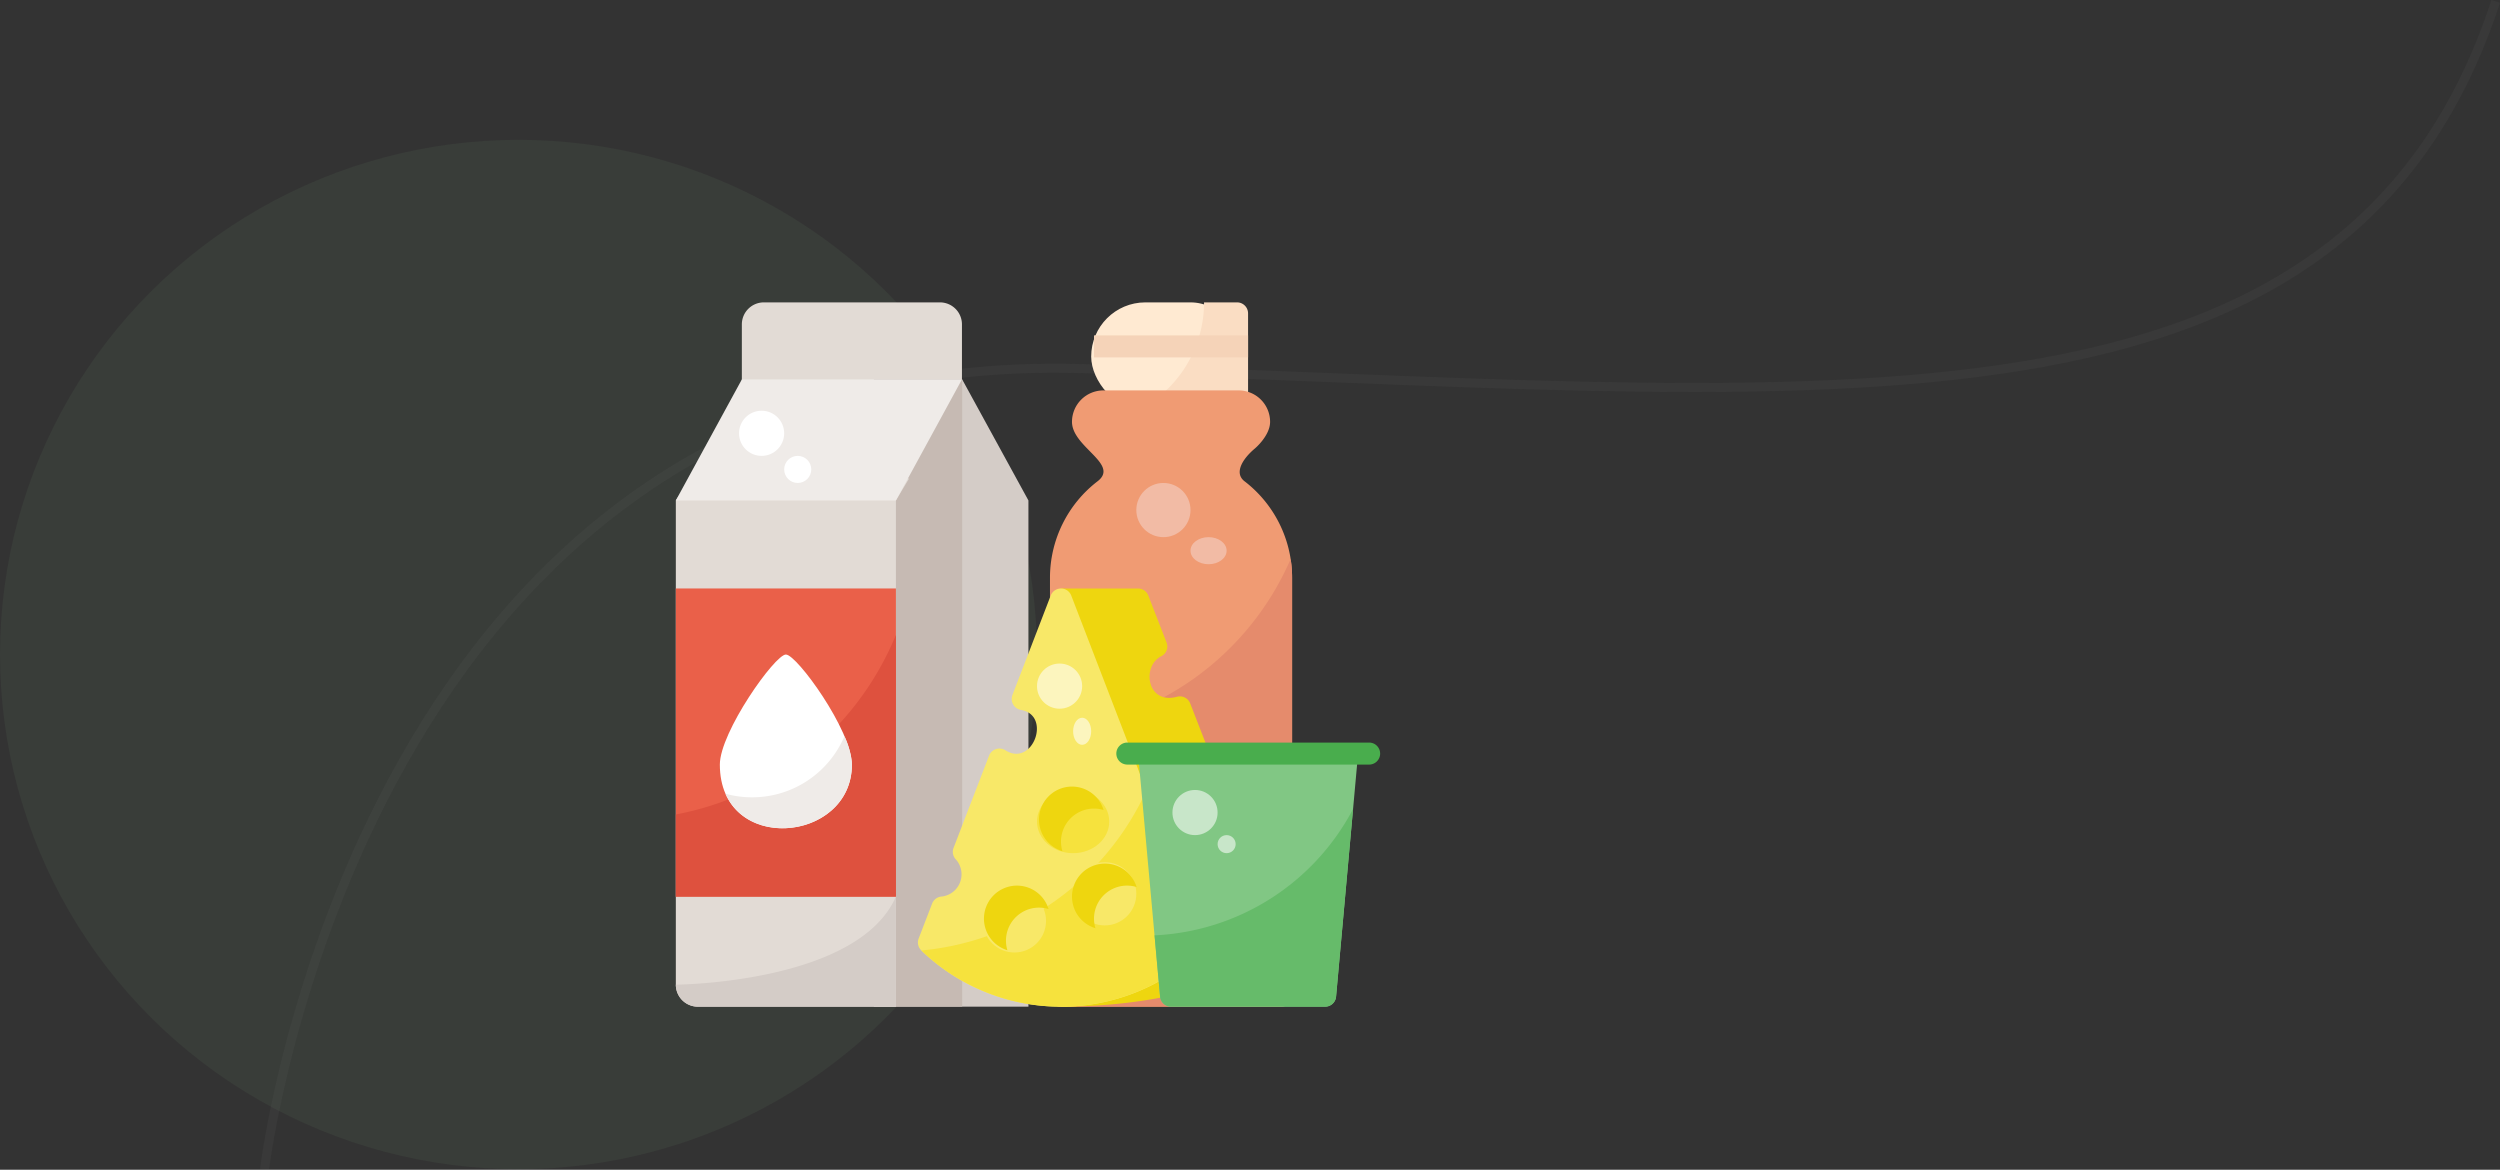 <svg xmlns="http://www.w3.org/2000/svg" width="276.872" height="129.549" viewBox="0 0 276.872 129.549"><rect x="0" y="0" width="276.872" height="129.549" fill="#333333" stroke="none"/><defs><style>.a,.p{fill:#81c784;}.a{opacity:0.07;}.b{fill:none;stroke:#707070;opacity:0.1;}.c{fill:#e2dbd5;}.d{fill:#d4ccc7;}.e{fill:#c6bab3;}.f{fill:#ffead2;}.g{fill:#faddc3;}.h{fill:#f5d3b8;}.i{fill:#f09b73;}.j{fill:#e58b6c;}.k{fill:#efebe8;}.l{fill:#eed60f;}.m{fill:#f8e868;}.n{fill:#f6e23d;}.o{fill:#fcf5be;}.q{fill:#f2bba5;}.r{fill:#fff;}.s{fill:#c8e6c9;}.t{fill:#ea6049;}.u{fill:#de513e;}.v{fill:#49ad4d;}.w{fill:#66bb6a;}</style></defs><g transform="translate(-1440.153 -7055.512)"><ellipse class="a" cx="57.422" cy="57.001" rx="57.422" ry="57.001" transform="translate(1554.998 7185) rotate(180)"/><path class="b" d="M10960,8105s-10.831,90.969-90.471,88.667-139.55-11.478-156.626,40.665" transform="translate(12429.453 15290.001) rotate(180)"/><g transform="translate(1515 7089)"><path class="c" d="M72.375,10.969H48V2.438A2.437,2.437,0,0,1,50.438,0h19.5a2.438,2.438,0,0,1,2.438,2.438Z" transform="translate(-40.688)"/><path class="d" d="M153.775,56H144v69.469h17.113V69.406Z" transform="translate(-122.063 -47.469)"/><path class="e" d="M144,56h9.775v69.469H144Z" transform="translate(-122.063 -47.469)"/><path class="c" d="M25.838,128l-1.463,2.438V186.5H2.438A2.438,2.438,0,0,1,0,184.063V130.438A5.021,5.021,0,0,1,4.305,128Z" transform="translate(0 -108.5)"/><rect class="f" width="17" height="12" rx="6" transform="translate(46 0)"/><path class="g" d="M344.163,0h-3.656a13.409,13.409,0,0,1-7.817,12.188h11.473a1.219,1.219,0,0,0,1.219-1.219V1.219A1.219,1.219,0,0,0,344.163,0Z" transform="translate(-282.007)"/><path class="h" d="M304,24h17.063v2.438H304Z" transform="translate(-257.688 -20.344)"/><path class="i" d="M297.594,132.25H273.219A1.219,1.219,0,0,1,272,131.031V84.719a13.471,13.471,0,0,1,5.262-10.649c2.49-1.905-2.824-3.781-2.824-6.591A3.482,3.482,0,0,1,277.916,64H292.9a3.482,3.482,0,0,1,3.478,3.478c0,1.546-1.686,2.955-1.686,2.955-1.35,1.13-2.345,2.713-1.138,3.635a13.471,13.471,0,0,1,5.262,10.649v46.313A1.219,1.219,0,0,1,297.594,132.25Z" transform="translate(-230.563 -54.25)"/><path class="j" d="M272,205.591v29.342a1.219,1.219,0,0,0,1.219,1.219h24.375a1.219,1.219,0,0,0,1.219-1.219V188.621a13.271,13.271,0,0,0-.16-2.045A31.706,31.706,0,0,1,272,205.591Z" transform="translate(-230.563 -158.152)"/><path class="k" d="M24.375,69.406H0L7.313,56H31.688Z" transform="translate(0 -47.469)"/><path class="l" d="M280,254.312c8.3,0,18.963-1.721,24.006-6.584a1.2,1.2,0,0,0,.288-1.3l-9.985-25.707a1.222,1.222,0,0,0-1.455-.732c-3.363.9-3.931-3.4-1.75-4.489a1.2,1.2,0,0,0,.59-1.513l-2.025-5.213a1.219,1.219,0,0,0-1.137-.774H280Z" transform="translate(-237.344 -176.312)"/><path class="m" d="M191.843,254.313a22.153,22.153,0,0,1-15.475-6.235,1.219,1.219,0,0,1-.288-1.312l1.491-3.871a1.219,1.219,0,0,1,1.064-.779,2.476,2.476,0,0,0,1.573-4.1,1.219,1.219,0,0,1-.263-1.287l3.938-10.228a1.23,1.23,0,0,1,1.793-.589c3.045,1.943,5.176-3.9,1.724-4.465a1.232,1.232,0,0,1-.939-1.641l4.244-11.024a1.219,1.219,0,0,1,2.275,0l14.625,37.985a1.219,1.219,0,0,1-.288,1.312A22.153,22.153,0,0,1,191.843,254.313Z" transform="translate(-149.187 -176.313)"/><path class="n" d="M209.72,371.291l-6.309-16.386a30.487,30.487,0,0,1-24.917,17.708,22.321,22.321,0,0,0,30.938-.01,1.219,1.219,0,0,0,.288-1.312Z" transform="translate(-151.302 -300.837)"/><circle class="m" cx="3.5" cy="3.5" r="3.5" transform="translate(44 62)"/><ellipse class="n" cx="4" cy="3.5" rx="4" ry="3.5" transform="translate(40 54)"/><circle class="m" cx="3.5" cy="3.5" r="3.5" transform="translate(34 65)"/><g transform="translate(34.125 53.625)"><path class="l" d="M290.436,414.092a3.656,3.656,0,0,1,4.717-3.5,3.656,3.656,0,1,0-4.56,4.56A3.646,3.646,0,0,1,290.436,414.092Z" transform="translate(-278.248 -399.467)"/><path class="l" d="M266.436,358.092a3.656,3.656,0,0,1,4.717-3.5,3.656,3.656,0,1,0-4.56,4.56A3.646,3.646,0,0,1,266.436,358.092Z" transform="translate(-257.904 -351.998)"/><path class="l" d="M226.436,430.092a3.656,3.656,0,0,1,4.717-3.5,3.656,3.656,0,1,0-4.56,4.56A3.645,3.645,0,0,1,226.436,430.092Z" transform="translate(-223.998 -413.029)"/></g><circle class="o" cx="2.5" cy="2.5" r="2.5" transform="translate(40 40)"/><ellipse class="o" cx="1" cy="1.5" rx="1" ry="1.5" transform="translate(44 46)"/><path class="p" d="M336.033,328l2.438,26.923a1.219,1.219,0,0,0,1.214,1.108h17.063a1.219,1.219,0,0,0,1.214-1.108L360.4,328Z" transform="translate(-284.84 -278.031)"/><circle class="q" cx="3" cy="3" r="3" transform="translate(51 20)"/><ellipse class="q" cx="2" cy="1.5" rx="2" ry="1.5" transform="translate(57 26)"/><circle class="r" cx="2.5" cy="2.5" r="2.5" transform="translate(7 12)"/><circle class="r" cx="1.5" cy="1.5" r="1.5" transform="translate(12 17)"/><circle class="s" cx="2.5" cy="2.5" r="2.5" transform="translate(55 54)"/><circle class="s" cx="1" cy="1" r="1" transform="translate(60 59)"/><path class="d" d="M0,441.75a2.438,2.438,0,0,0,2.438,2.438H24.375V432C20.17,441.621,0,441.75,0,441.75Z" transform="translate(0 -366.188)"/><path class="t" d="M0,208H24.375v34.125H0Z" transform="translate(0 -176.313)"/><path class="u" d="M0,261.587v9.1H24.375V241.692A32.956,32.956,0,0,1,0,261.587Z" transform="translate(0 -204.872)"/><path class="r" d="M32,268.188C32,264.609,38.094,256,39.313,256s7.313,8.437,7.313,12.188C46.625,276.935,32,278.227,32,268.188Z" transform="translate(-27.125 -217)"/><path class="k" d="M36.09,321.736c2.789,6.374,14,4.431,14-3.228a8.693,8.693,0,0,0-.823-3.144,11.109,11.109,0,0,1-13.179,6.372Z" transform="translate(-30.592 -267.32)"/><path class="v" d="M348.031,322.438H321.219a1.219,1.219,0,0,1,0-2.437h26.813a1.219,1.219,0,0,1,0,2.438Z" transform="translate(-271.25 -271.25)"/><path class="w" d="M348,382.267l.615,6.792a1.219,1.219,0,0,0,1.213,1.108h17.063a1.219,1.219,0,0,0,1.214-1.108l1.882-20.788A26.2,26.2,0,0,1,348,382.267Z" transform="translate(-294.984 -312.167)"/></g></g></svg>
